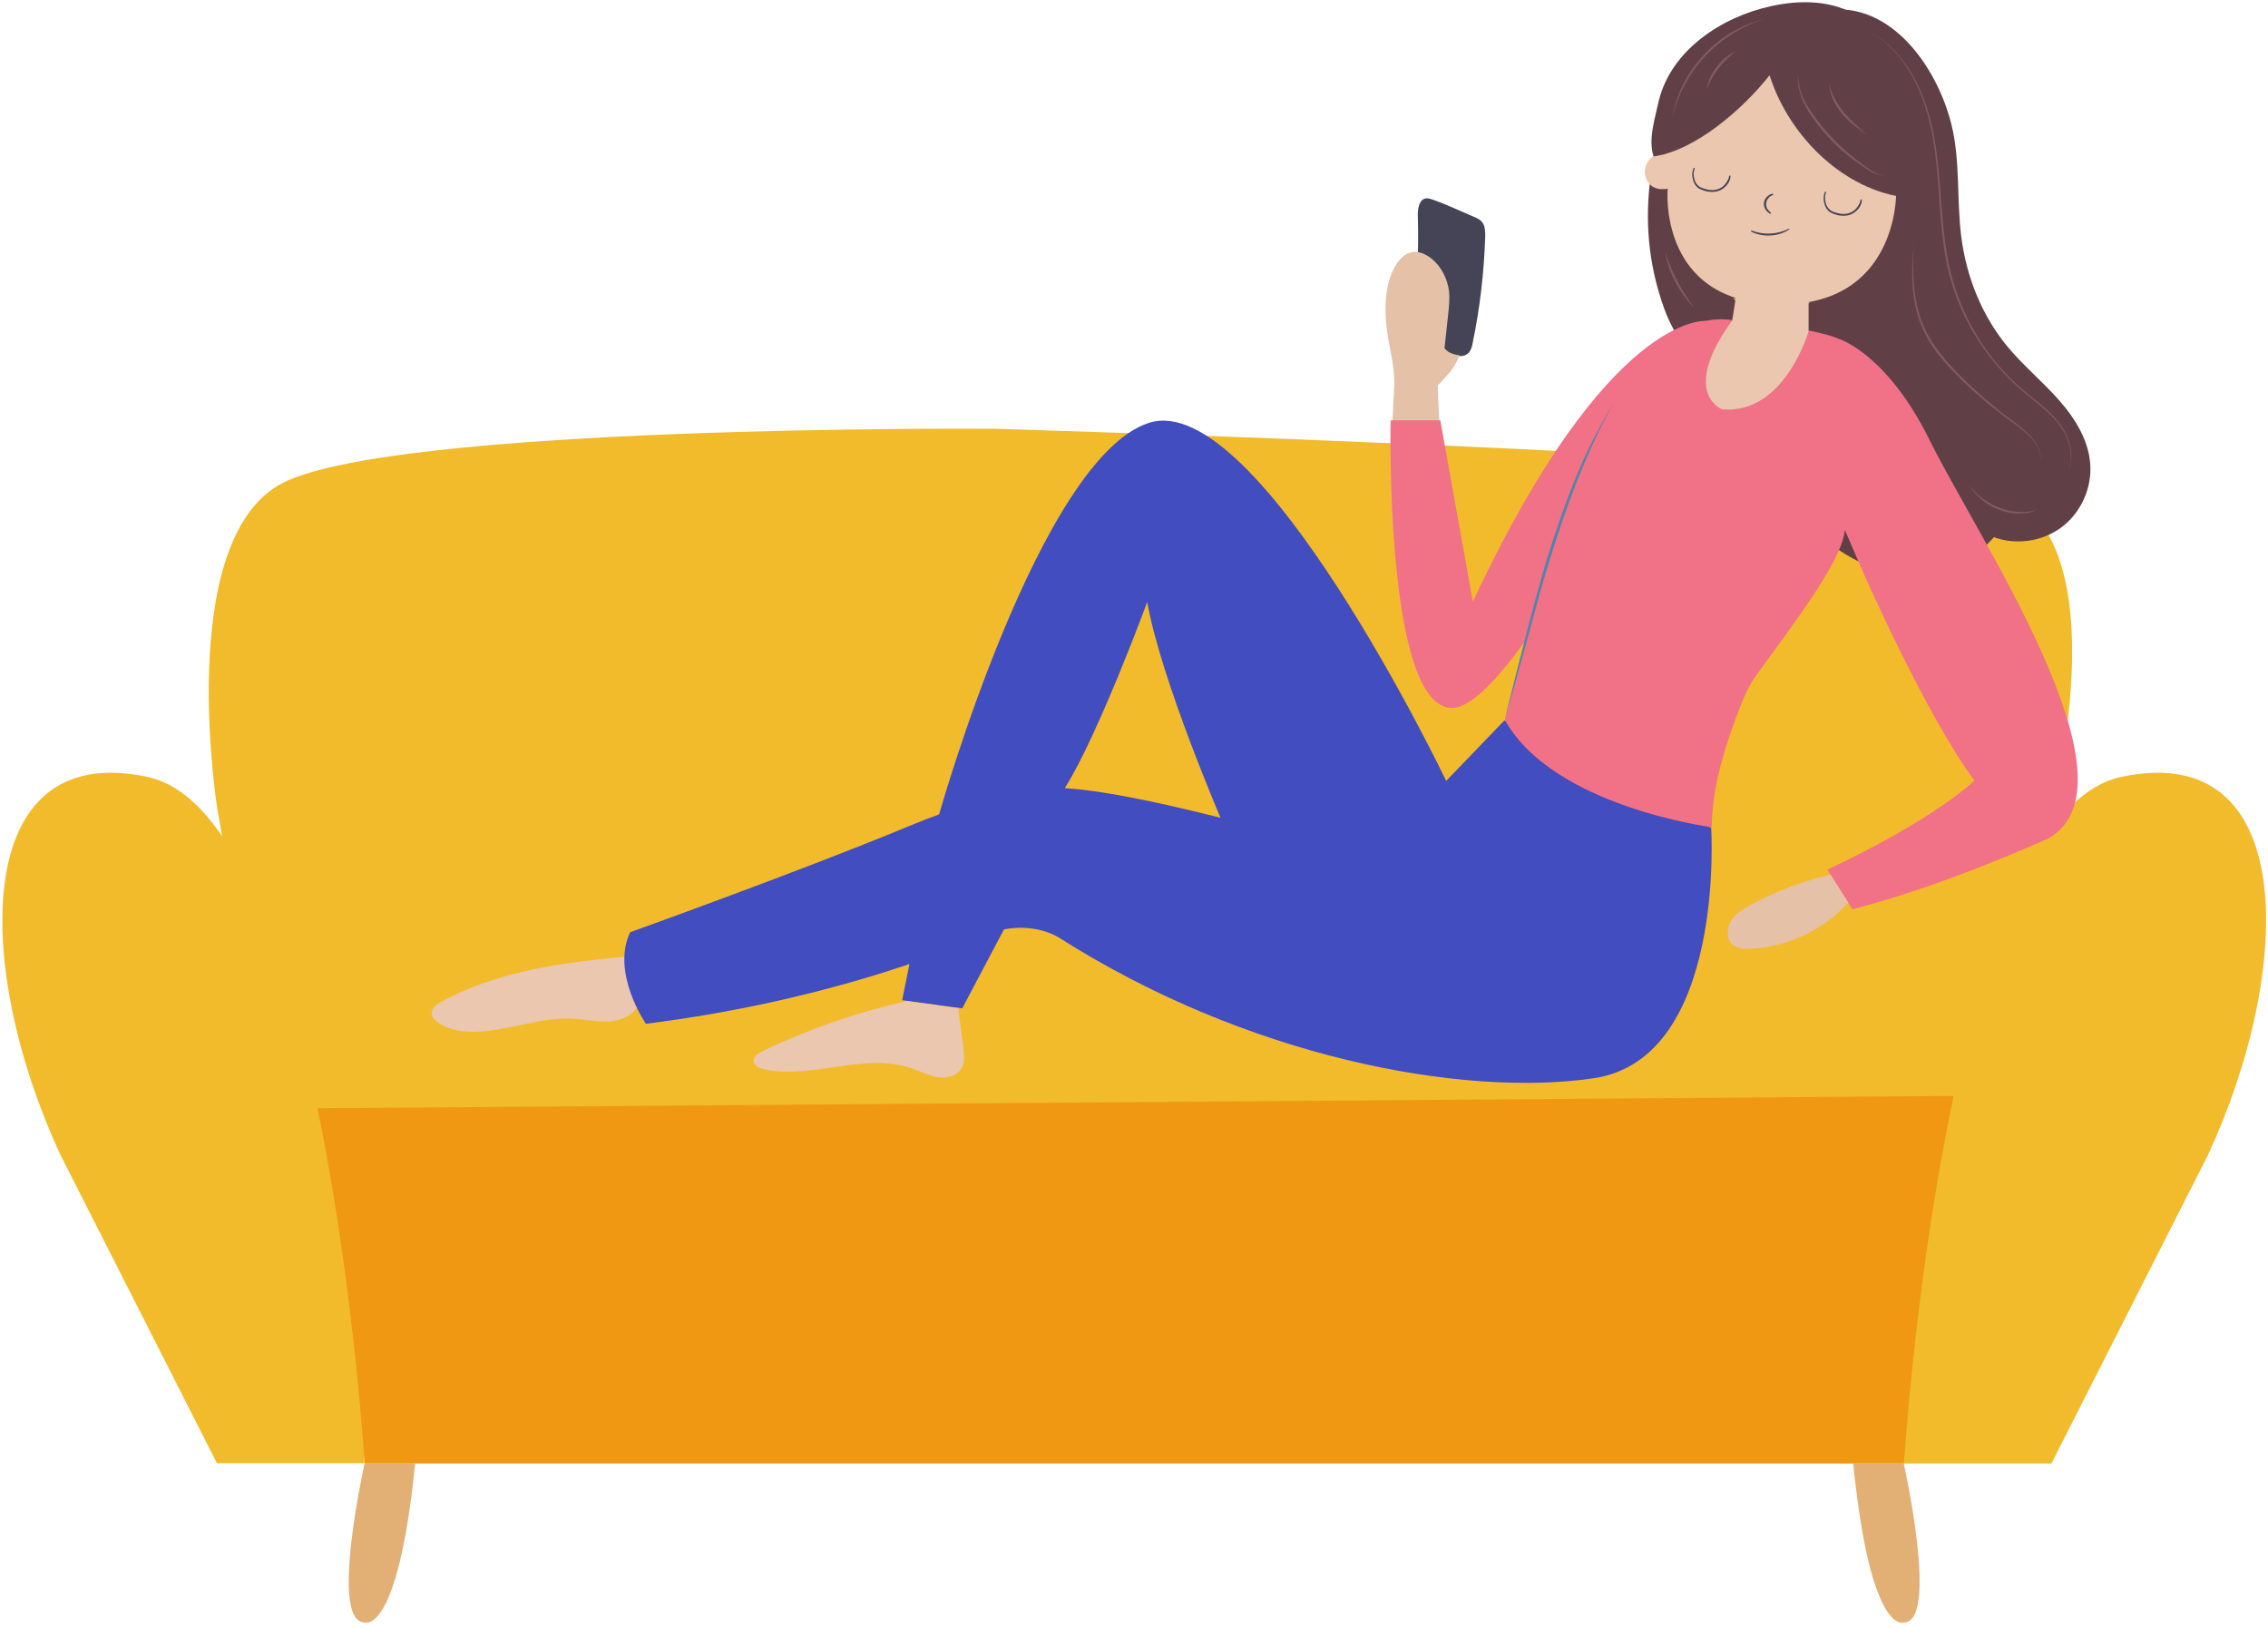 <svg width="347" height="249" viewBox="0 0 347 249" fill="none" xmlns="http://www.w3.org/2000/svg">
<path d="M33.237 123.605C33.237 123.605 26.837 83.792 42.471 74.301C58.104 64.852 152.204 65.582 152.204 65.582C152.204 65.582 281.564 69.362 303.597 74.301C325.672 79.24 313.904 123.605 313.904 123.605C313.904 123.605 306.689 163.075 300.075 175.229L41.268 170.72L33.237 123.605Z" fill="#F2BB2C"/>
<path d="M298.915 167.627L291.313 223.847H55.828L47.624 169.517L298.915 167.627Z" fill="#F09811"/>
<path d="M291.313 223.847C291.313 223.847 297.326 124.679 324.512 118.838C351.742 112.997 351.055 148.172 337.783 176.733L313.861 223.847H291.313Z" fill="#F2BB2C"/>
<path d="M55.785 223.847C55.785 223.847 49.772 124.679 22.585 118.838C-4.644 112.997 -4 148.172 9.272 176.69L33.194 223.804H55.785V223.847Z" fill="#F2BB2C"/>
<path d="M283.54 223.847C286.202 250.303 291.27 248.156 291.27 248.156C296.725 248.156 291.27 223.847 291.27 223.847" fill="#E2AF75"/>
<path d="M55.785 223.847C55.785 223.847 50.33 248.156 55.785 248.156C55.785 248.156 60.852 250.303 63.515 223.847H55.785Z" fill="#E2AF75"/>
<path d="M218.946 30.45C221.136 31.18 223.24 32.211 225.388 33.113C225.946 33.328 226.505 33.586 226.848 34.101C227.235 34.659 227.235 35.475 227.235 36.163C227.063 41.66 226.419 47.157 225.302 52.526C225.216 52.998 225.087 53.471 224.787 53.857C223.971 54.888 222.424 54.416 221.308 53.857C220.32 53.385 219.289 52.869 218.301 52.397C217.743 52.096 217.142 51.839 216.755 51.28C216.154 50.421 216.24 49.262 216.369 48.188C216.884 43.206 217.056 38.138 216.927 33.113C216.884 32.598 216.884 29.72 218.946 30.45Z" fill="#444456"/>
<path d="M219.976 58.968C220.105 64.251 220.406 67.128 221.093 71.939L213.062 72.067C212.976 71.681 212.89 71.251 212.847 70.822C212.761 69.963 212.804 69.104 212.847 68.245C213.062 64.294 213.104 62.919 213.319 59.011C213.448 56.005 212.417 52.783 212.117 49.777C211.816 46.771 211.945 43.593 213.319 40.973C213.92 39.856 214.779 38.825 215.982 38.568C217.056 38.353 218.129 38.868 219.031 39.555C220.492 40.758 221.436 42.562 221.694 44.495C221.823 45.697 221.694 46.9 221.565 48.102C221.394 49.82 221.179 51.538 221.007 53.256C221.565 53.9 221.952 54.029 222.553 54.201C223.283 54.459 223.369 54.072 223.154 54.673C222.424 56.563 221.222 57.551 219.976 58.968Z" fill="#E5C1A7"/>
<path d="M282.08 1.46C290.455 1.976 296.553 10.909 298.572 19.069C299.946 24.652 299.345 30.536 300.075 36.248C300.848 42.261 303.167 48.145 306.99 52.827C309.438 55.833 312.487 58.324 315.021 61.201C317.598 64.122 319.745 67.644 319.831 71.509C319.917 75.074 318.156 78.681 315.279 80.743C312.358 82.847 308.407 83.406 305.057 82.16C305.057 82.16 285.859 106.512 258.93 55.446C257.47 52.698 255.666 50.164 254.636 47.243C252.531 41.445 251.629 35.089 252.402 28.174C252.445 28.217 253.39 -0.258 282.08 1.46Z" fill="#604046"/>
<path d="M98.175 146.11C87.652 147.012 76.829 148.172 67.552 153.197C66.822 153.583 66.049 154.142 66.049 154.958C66.049 155.559 66.522 156.031 66.994 156.375C68.755 157.621 71.031 157.921 73.222 157.792C78.118 157.535 82.885 155.516 87.781 155.817C89.456 155.903 91.131 156.289 92.849 156.246C94.524 156.203 96.328 155.645 97.316 154.271C97.702 153.755 97.917 153.111 97.831 152.467L98.175 146.11Z" fill="#EBC7AF"/>
<path d="M187.078 125.882C187.078 125.882 177.629 104.021 175.525 92.081C175.525 92.081 168.052 112.353 162.984 120.427L154.738 140.012L147.222 154.228L138.031 152.982L139.148 147.442L143.7 124.507C143.7 124.507 159.076 70.049 175.782 64.68C192.489 59.312 221.265 119.439 221.265 119.439L230.155 110.205L261.808 126.612C261.808 126.612 264.084 161.958 243.813 164.922C223.541 167.885 190.728 161.658 162.082 143.448C162.082 143.448 157.315 140.183 150.443 143.147C143.571 146.11 125.103 153.283 98.819 156.59C98.819 156.59 93.451 148.816 96.414 142.589C96.414 142.589 122.956 133.054 138.761 126.483C154.566 119.912 161.438 120.513 161.438 120.513C174.58 120.513 213.062 132.453 213.062 132.453C213.062 132.453 222.682 135.159 226.805 136.919" fill="#424DBF"/>
<path d="M283.411 139.067C297.155 135.631 313.389 128.244 313.389 128.244C328.12 119.912 302.609 82.289 295.222 67.3C288.651 53.986 281.264 51.796 281.264 51.796C277.312 50.078 265.072 48.961 265.072 48.961C249.482 46.728 239.69 75.16 235.266 91.351C230.842 107.586 230.241 110.12 230.241 110.12C237.628 123.391 261.894 126.526 261.894 126.526C261.937 120.298 263.998 113.856 266.275 108.015C266.919 106.383 267.606 104.794 268.637 103.377C274.263 95.603 281.908 85.725 282.251 81.043L285.129 87.701C285.129 87.701 294.749 109.561 302.094 119.396C302.094 119.396 296.296 125.152 279.589 133.011L283.411 139.067Z" fill="#F17187"/>
<path d="M254.593 19.971L254.679 23.622C251.672 23.407 251.629 26.327 251.629 26.327C252.016 29.634 255.151 28.861 255.151 28.861C255.151 28.861 253.562 46.212 271.987 46.556C290.412 46.9 290.111 29.506 290.111 29.506C290.111 29.506 294.621 30.236 294.32 26.156C294.32 26.156 294.749 23.707 291.013 23.836L291.185 20.658C291.185 20.658 291.357 4.982 272.287 5.025C272.244 5.025 256.869 2.62 254.593 19.971Z" fill="#EBC7AF"/>
<path d="M253.004 23.922C259.317 23.063 266.661 16.707 270.741 11.51C273.791 21.174 282.767 29.806 292.903 30.322C293.461 30.364 300.59 30.322 294.492 18.554C293.547 16.707 292.731 14.817 291.829 12.928C289.939 8.933 287.878 4.767 284.141 2.405C280.319 1.809e-05 275.38 -0.043 270.956 0.945C263.311 2.62 255.752 7.688 253.82 15.29C253.261 17.91 252.102 21.388 253.004 23.922Z" fill="#604046"/>
<path d="M146.62 154.228C146.878 156.246 147.136 158.265 147.394 160.326C147.522 161.4 147.651 162.517 147.093 163.419C146.406 164.621 144.817 164.965 143.442 164.75C142.068 164.535 140.822 163.848 139.534 163.419C132.362 160.885 124.33 165.136 116.9 163.547C116.17 163.376 115.354 163.032 115.311 162.302C115.268 161.572 115.998 161.099 116.643 160.799C123.686 157.406 131.116 154.829 138.761 153.111L146.62 154.228Z" fill="#EBC7AF"/>
<path d="M260.992 49.09C260.992 49.09 246.089 47.63 225.345 92.038L220.363 64.294H212.761C212.761 64.294 211.816 108.659 222.295 108.273C232.775 107.886 260.992 49.09 260.992 49.09Z" fill="#F17187"/>
<path d="M265.029 49.004C256.955 60.128 263.483 62.619 263.483 62.619C273.06 63.435 276.711 50.679 276.711 50.679V38.868L266.532 39.427L265.029 49.004Z" fill="#EBC7AF"/>
<path d="M280.061 133.784C275.809 134.772 271.729 136.318 267.907 138.38C266.704 139.024 265.459 139.797 264.771 140.957C264.084 142.159 264.17 143.877 265.287 144.65C265.974 145.123 266.833 145.123 267.649 145.123C273.318 144.908 279.03 142.288 282.767 138.036L280.061 133.784Z" fill="#E5C1A7"/>
<path d="M284.871 30.579C284.828 31.395 284.313 32.125 283.626 32.555C282.939 33.027 282.08 33.07 281.307 32.941C280.92 32.855 280.534 32.727 280.19 32.555C279.803 32.383 279.503 32.039 279.331 31.696C278.987 30.966 278.901 30.107 279.202 29.377C279.202 29.334 279.288 29.291 279.331 29.334C279.374 29.334 279.417 29.42 279.374 29.463C279.245 29.806 279.202 30.193 279.245 30.536C279.288 30.923 279.374 31.266 279.546 31.567C279.717 31.868 279.975 32.168 280.276 32.297C280.619 32.469 280.963 32.555 281.35 32.641C282.08 32.813 282.853 32.727 283.454 32.34C283.755 32.168 284.055 31.868 284.227 31.567C284.442 31.266 284.614 30.923 284.657 30.579C284.657 30.536 284.7 30.493 284.742 30.493C284.871 30.493 284.871 30.536 284.871 30.579Z" fill="#444456"/>
<path d="M264.771 26.929C264.728 27.745 264.213 28.475 263.526 28.904C262.839 29.377 261.98 29.42 261.207 29.291C260.82 29.205 260.434 29.076 260.09 28.904C259.704 28.733 259.403 28.389 259.231 28.045C258.888 27.315 258.802 26.456 259.102 25.726C259.102 25.683 259.188 25.64 259.231 25.683C259.274 25.683 259.317 25.769 259.274 25.812C259.145 26.156 259.102 26.542 259.145 26.886C259.188 27.272 259.274 27.616 259.446 27.916C259.618 28.217 259.875 28.518 260.176 28.647C260.52 28.818 260.863 28.904 261.25 28.99C261.98 29.162 262.753 29.076 263.354 28.689C263.655 28.518 263.955 28.217 264.127 27.916C264.342 27.616 264.514 27.272 264.557 26.929C264.557 26.886 264.6 26.843 264.643 26.843C264.728 26.843 264.771 26.886 264.771 26.929Z" fill="#444456"/>
<path d="M271.3 29.806C270.741 29.978 270.269 30.493 270.226 31.052C270.183 31.352 270.226 31.61 270.355 31.868C270.484 32.125 270.698 32.34 270.913 32.512C270.956 32.555 270.956 32.598 270.956 32.641C270.913 32.684 270.87 32.684 270.827 32.684C270.527 32.555 270.269 32.297 270.097 31.997C269.925 31.696 269.839 31.352 269.882 31.009C269.968 30.322 270.569 29.72 271.214 29.634C271.257 29.634 271.3 29.677 271.3 29.72C271.385 29.763 271.343 29.806 271.3 29.806Z" fill="#444456"/>
<path d="M273.705 35.132C272.03 36.206 269.71 36.334 267.95 35.432C267.907 35.389 267.864 35.346 267.907 35.304C267.95 35.261 267.992 35.261 268.035 35.261C269.839 35.991 271.901 35.862 273.662 35.003C273.705 34.96 273.748 35.003 273.791 35.046C273.748 35.089 273.748 35.132 273.705 35.132Z" fill="#444456"/>
<path d="M246.819 61.76C244.715 65.496 242.954 69.405 241.365 73.356C239.818 77.35 238.401 81.387 237.156 85.467C236.511 87.529 235.91 89.547 235.352 91.609C234.793 93.67 234.235 95.732 233.677 97.793L231.959 103.978L230.198 110.163L231.744 103.935L233.333 97.707C234.407 93.585 235.481 89.418 236.726 85.338C238.015 81.258 239.389 77.178 241.021 73.227C241.837 71.251 242.696 69.276 243.684 67.386C244.672 65.453 245.702 63.564 246.819 61.76Z" fill="#5284AA"/>
<path d="M286.031 4.853C288.951 6.399 291.228 8.976 292.817 11.811C294.406 14.688 295.394 17.91 295.952 21.131C297.112 27.616 296.854 34.273 298.228 40.672C299.603 47.071 302.824 53.041 307.419 57.68C308.579 58.839 309.824 59.913 311.113 60.944C312.401 61.974 313.69 63.005 314.72 64.294C315.236 64.938 315.751 65.582 316.095 66.355C316.438 67.085 316.696 67.901 316.825 68.717C316.954 69.533 316.954 70.349 316.782 71.165C316.61 71.981 316.224 72.712 315.708 73.356C316.224 72.712 316.61 71.981 316.739 71.165C316.911 70.349 316.868 69.533 316.739 68.717C316.61 67.901 316.309 67.128 315.966 66.398C315.579 65.668 315.107 65.024 314.592 64.38C313.518 63.134 312.229 62.103 310.984 61.073C309.695 60.042 308.45 59.011 307.29 57.809C302.652 53.17 299.345 47.157 297.928 40.715C296.553 34.273 296.854 27.616 295.737 21.174C295.179 17.952 294.234 14.774 292.688 11.897C291.142 9.019 288.908 6.442 286.031 4.853Z" fill="#835961"/>
<path d="M288.436 26.8C287.534 26.886 286.632 26.499 285.902 26.027C285.129 25.554 284.399 25.039 283.669 24.523C282.208 23.45 280.877 22.247 279.674 20.916C279.073 20.272 278.472 19.584 277.957 18.854C277.398 18.124 276.883 17.394 276.453 16.621C276.024 15.848 275.637 15.032 275.38 14.13C275.122 13.271 274.993 12.369 275.122 11.467C275.079 13.271 275.766 14.989 276.711 16.492C277.656 17.995 278.773 19.413 279.975 20.701C281.178 22.032 282.509 23.235 283.883 24.309C284.571 24.867 285.301 25.383 286.031 25.898C286.675 26.37 287.491 26.8 288.436 26.8Z" fill="#835961"/>
<path d="M285.601 20.615C284.914 20.143 284.227 19.627 283.583 19.112C282.939 18.554 282.337 17.995 281.779 17.351C281.264 16.707 280.791 15.977 280.448 15.204C280.104 14.431 279.889 13.615 279.889 12.756C280.018 13.572 280.319 14.345 280.705 15.075C281.092 15.805 281.564 16.492 282.08 17.136C282.595 17.781 283.196 18.339 283.797 18.94C284.356 19.499 285 20.057 285.601 20.615Z" fill="#835961"/>
<path d="M269.925 2.921C268.207 3.436 266.575 4.209 265.072 5.154C263.569 6.099 262.152 7.258 260.949 8.547C259.704 9.835 258.673 11.295 257.814 12.884C256.955 14.431 256.311 16.149 255.881 17.866C256.182 16.106 256.783 14.345 257.599 12.756C258.415 11.124 259.489 9.663 260.734 8.332C261.98 7.001 263.397 5.841 264.943 4.939C266.489 4.037 268.164 3.35 269.925 2.921Z" fill="#835961"/>
<path d="M265.759 7.688C265.244 8.074 264.771 8.504 264.299 8.933C263.827 9.406 263.397 9.878 263.011 10.351C262.624 10.866 262.28 11.381 261.937 11.94C261.636 12.498 261.336 13.099 261.078 13.658C261.207 13.013 261.421 12.412 261.679 11.811C261.937 11.21 262.323 10.651 262.71 10.136C263.096 9.62 263.569 9.148 264.084 8.719C264.643 8.332 265.201 7.988 265.759 7.688Z" fill="#835961"/>
<path d="M311.757 77.823C310.941 78.424 309.867 78.553 308.879 78.553C307.849 78.553 306.861 78.338 305.916 77.994C304.971 77.651 304.069 77.135 303.296 76.491C302.523 75.847 301.836 75.117 301.32 74.258C301.664 74.644 301.965 75.031 302.308 75.374C302.652 75.718 303.038 76.019 303.425 76.319C304.241 76.878 305.1 77.393 306.002 77.694C306.904 78.037 307.892 78.252 308.879 78.295C309.352 78.338 309.867 78.338 310.34 78.252C310.812 78.209 311.284 78.08 311.757 77.823Z" fill="#835961"/>
<path d="M312.272 70.349C312.229 69.49 311.972 68.674 311.499 67.944C311.027 67.214 310.425 66.613 309.781 66.055C308.493 64.938 307.033 64.036 305.701 62.962C302.995 60.858 300.419 58.539 298.099 56.048C296.94 54.759 295.866 53.428 295.007 51.925C294.148 50.421 293.461 48.789 293.117 47.114C292.731 45.439 292.559 43.721 292.559 42.004C292.559 40.286 292.688 38.568 292.86 36.85C292.731 38.568 292.645 40.286 292.731 42.004C292.774 43.721 292.988 45.439 293.375 47.071C293.804 48.703 294.406 50.336 295.308 51.796C296.167 53.256 297.24 54.587 298.4 55.876C300.719 58.41 303.253 60.686 305.916 62.834C307.247 63.907 308.708 64.852 309.953 66.012C310.597 66.613 311.156 67.257 311.628 67.987C312.015 68.674 312.272 69.49 312.272 70.349Z" fill="#835961"/>
<path d="M259.231 47.071C258.63 46.513 258.114 45.869 257.642 45.225C257.17 44.58 256.74 43.893 256.353 43.163C255.967 42.433 255.623 41.703 255.366 40.93C255.108 40.157 254.893 39.384 254.764 38.568C255.022 39.341 255.323 40.114 255.623 40.844C255.924 41.574 256.268 42.304 256.654 43.034C257.041 43.764 257.427 44.452 257.857 45.096C258.286 45.783 258.759 46.427 259.231 47.071Z" fill="#835961"/>
<path d="M276.969 46.212C276.969 46.212 270.956 47.887 265.201 45.525C265.201 45.525 268.98 52.011 276.969 46.212Z" fill="#EBC7AF"/>
</svg>
